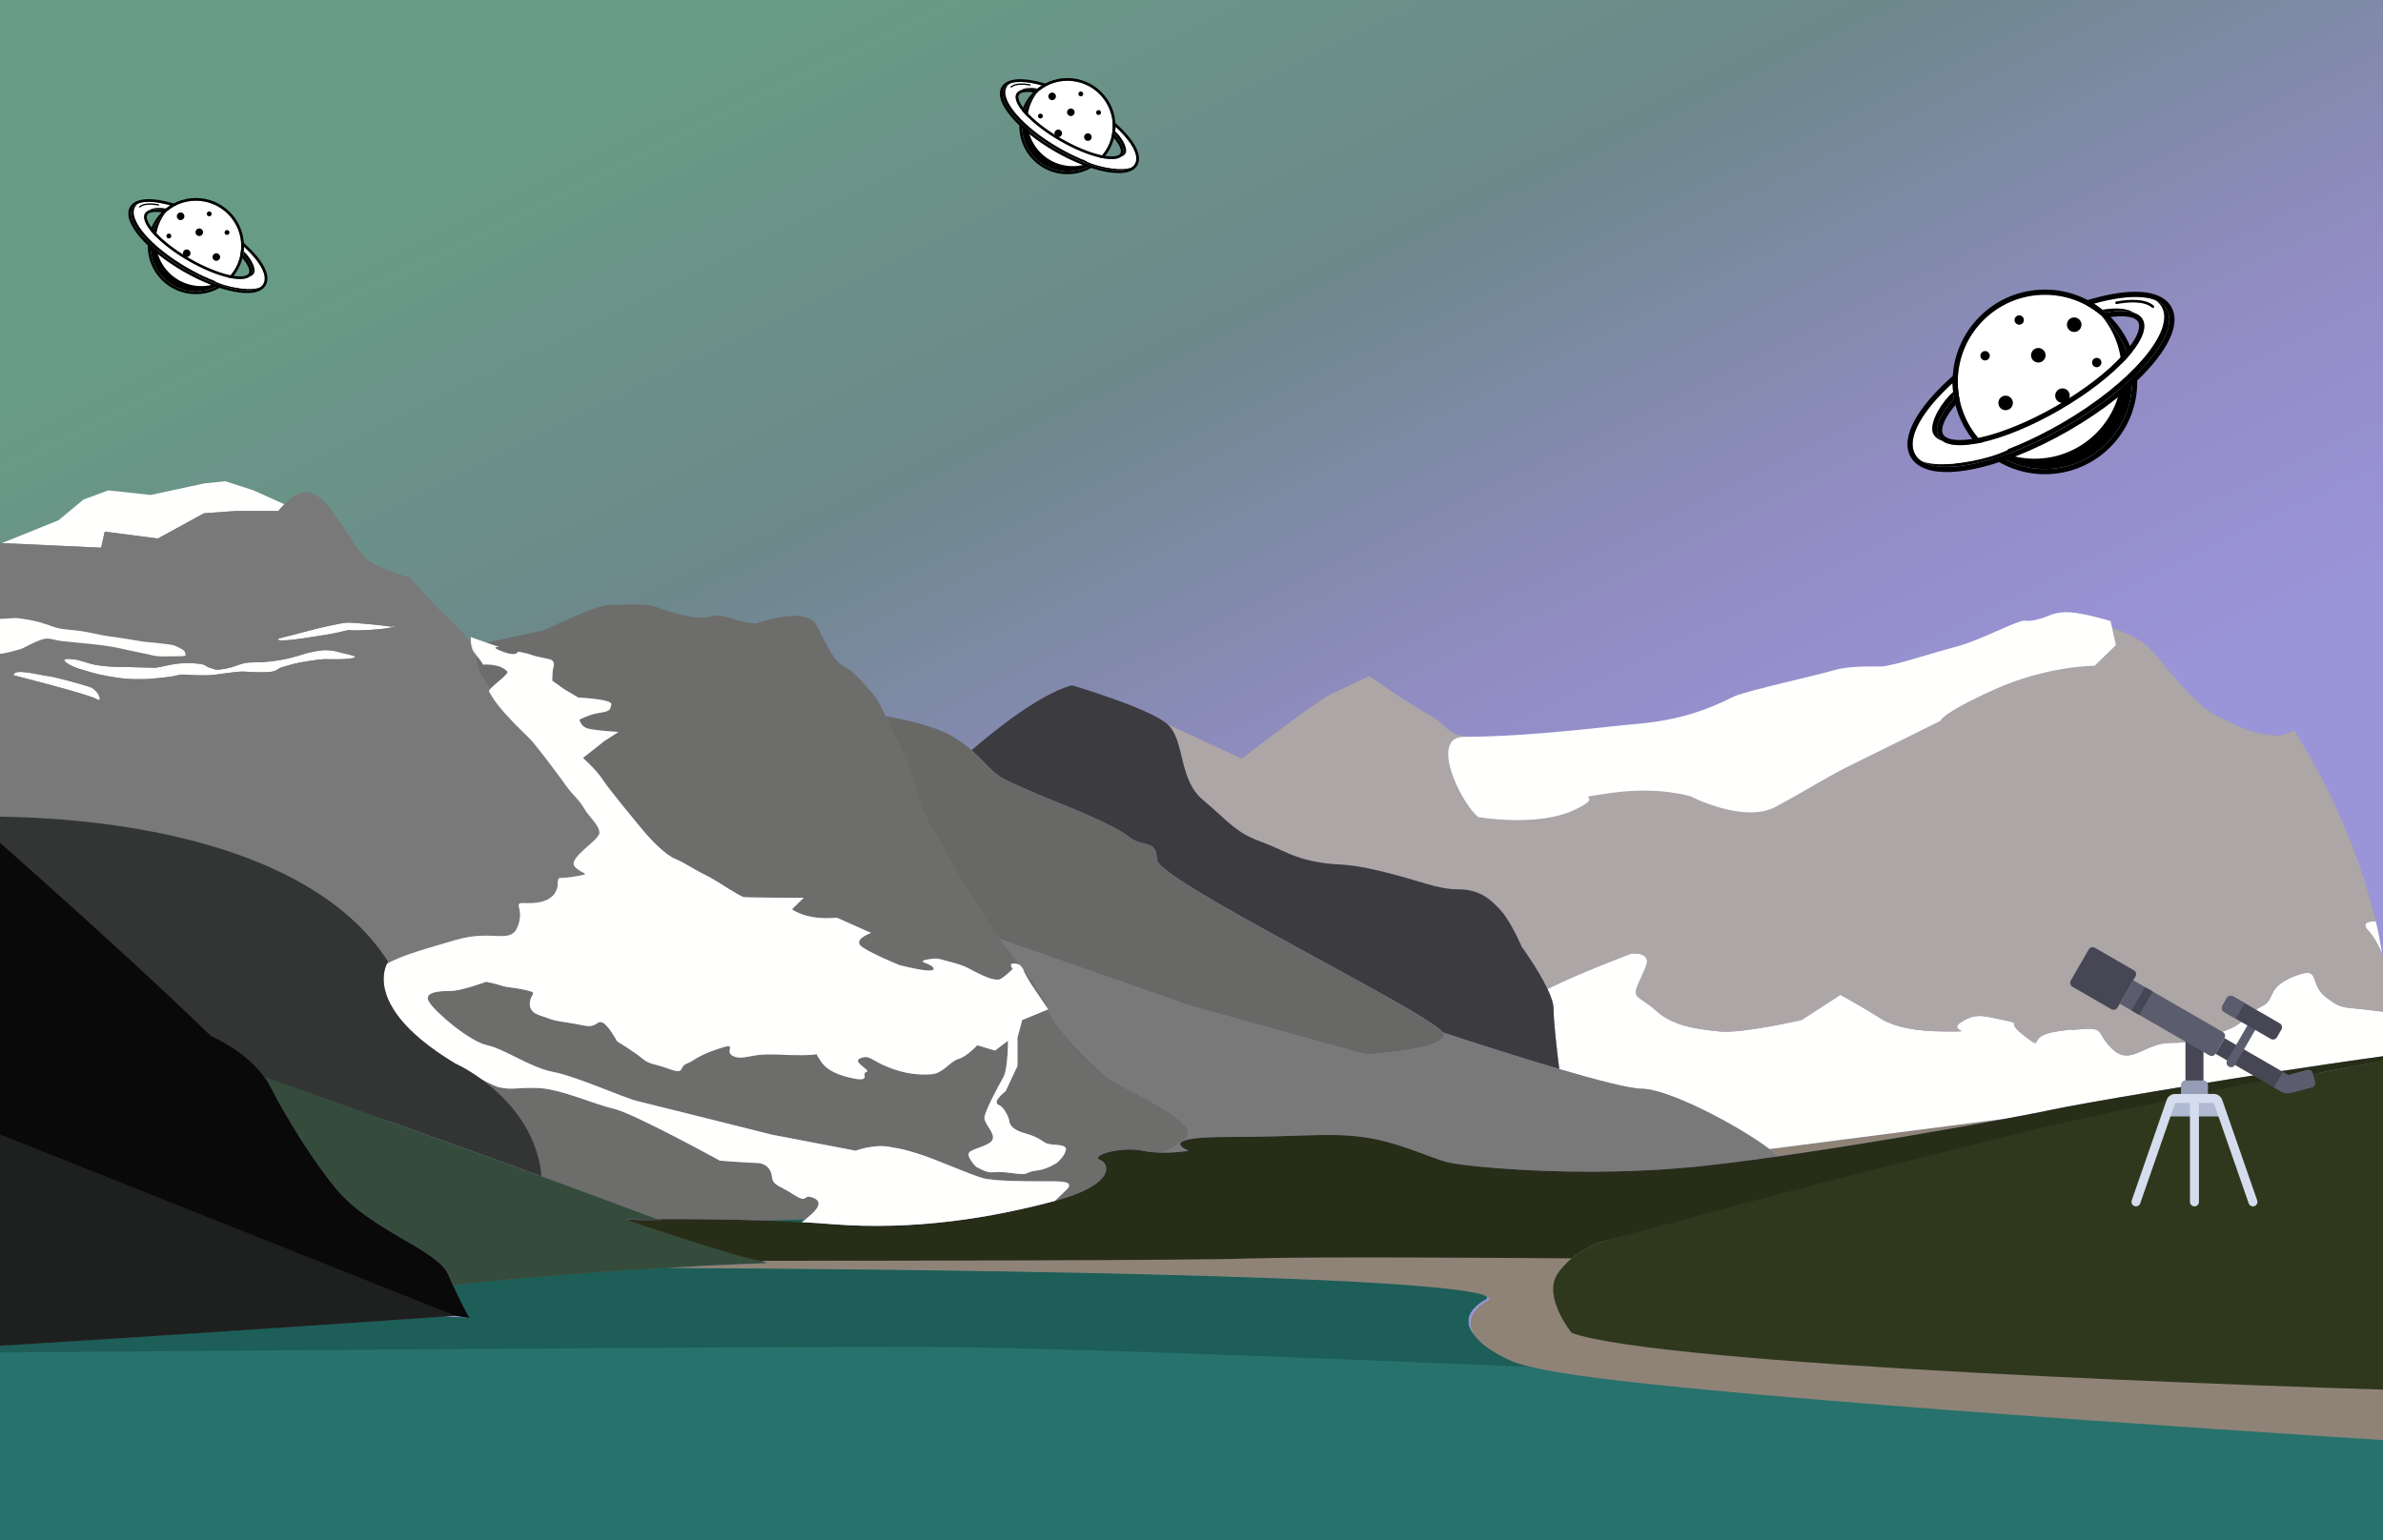 <svg width="1728" height="1117" viewBox="0 0 1728 1117" fill="none" xmlns="http://www.w3.org/2000/svg">
<rect x="0" y="0" width="1728" height="1117" fill="#808080" stroke="none"/>
<g clip-path="url(#clip0_1_2)">
<rect width="1728" height="1117" fill="url(#paint0_linear_1_2)"/>
<g clip-path="url(#clip1_1_2)">
<path d="M1125.9 992.133C921.08 983.425 740.268 976.828 661.915 976.828C533.583 976.828 172.961 979.551 -93.19 981.714C-104.728 982.374 -115.949 983.002 -126.971 983.601C-111.743 1009.67 -94.043 1034.94 -73.777 1059.2C15.082 1165.56 150.336 1253.29 314.479 1310.97C450.643 1358.82 606.666 1386 772.478 1386C938.305 1386 1094.33 1358.81 1230.49 1310.97C1394.64 1253.28 1529.89 1165.56 1618.75 1059.2C1625.25 1051.42 1631.46 1043.54 1637.44 1035.57C1459.1 1024.61 1217.08 1007.74 1125.9 992.133Z" fill="#27726C"/>
<path d="M1125.9 992.133C921.08 983.425 740.268 976.828 661.915 976.828C533.583 976.828 172.961 979.551 -93.19 981.714C-104.728 982.374 -115.949 983.002 -126.971 983.601C-111.743 1009.67 -94.043 1034.94 -73.777 1059.2C15.082 1165.56 150.336 1253.29 314.479 1310.97C450.643 1358.82 606.666 1386 772.478 1386C938.305 1386 1094.33 1358.81 1230.49 1310.97C1394.64 1253.28 1529.89 1165.56 1618.75 1059.2C1625.25 1051.42 1631.46 1043.54 1637.44 1035.57C1459.1 1024.61 1217.08 1007.74 1125.9 992.133Z" fill="#27726C"/>
<path d="M1125.9 992.133C921.08 983.425 740.268 976.828 661.915 976.828C533.583 976.828 172.961 979.551 -93.19 981.714C-104.728 982.374 -115.949 983.002 -126.971 983.601C-111.743 1009.67 -94.043 1034.94 -73.777 1059.2C15.082 1165.56 150.336 1253.29 314.479 1310.97C450.643 1358.82 606.666 1386 772.478 1386C938.305 1386 1094.33 1358.81 1230.49 1310.97C1394.64 1253.28 1529.89 1165.56 1618.75 1059.2C1625.25 1051.42 1631.46 1043.54 1637.44 1035.57C1459.1 1024.61 1217.08 1007.74 1125.9 992.133Z" fill="#27726C"/>
<path d="M1125.9 992.133C921.08 983.425 740.268 976.828 661.915 976.828C533.583 976.828 172.961 979.551 -93.19 981.714C-104.728 982.374 -115.949 983.002 -126.971 983.601C-111.743 1009.67 -94.043 1034.94 -73.777 1059.2C15.082 1165.56 150.336 1253.29 314.479 1310.97C450.643 1358.82 606.666 1386 772.478 1386C938.305 1386 1094.33 1358.81 1230.49 1310.97C1394.64 1253.28 1529.89 1165.56 1618.75 1059.2C1625.25 1051.42 1631.46 1043.54 1637.44 1035.57C1459.1 1024.61 1217.08 1007.74 1125.9 992.133Z" fill="#27726C"/>
<path d="M1125.9 992.133C921.08 983.425 740.268 976.828 661.915 976.828C533.583 976.828 172.961 979.551 -93.19 981.714C-104.728 982.374 -115.949 983.002 -126.971 983.601C-111.743 1009.67 -94.043 1034.94 -73.777 1059.2C15.082 1165.56 -192.465 1328.32 -28.322 1386C107.841 1433.86 606.666 1386 772.478 1386C938.305 1386 1658.93 1422.56 1795.09 1374.71C1959.23 1317.02 1706.23 1235.25 1795.09 1128.89C1801.59 1121.12 1763.44 1051.16 1769.42 1043.19C1591.09 1032.23 1217.08 1007.74 1125.9 992.133Z" fill="#27726C"/>
<path d="M1093.52 984.308C1039.18 960.13 1078.11 941.897 1078.11 941.897C1087.7 923.714 615.825 920.194 483.88 919.574C441.979 922.021 386.247 925.982 328.465 932.146C334.888 946.318 340.49 956.03 340.49 956.03L321.344 954.989C276.907 958.075 70.011 972.368 -93.174 981.714C172.973 979.551 533.599 976.828 661.931 976.828C740.284 976.828 921.096 983.412 1125.91 992.133C1110.4 989.478 1099.24 986.863 1093.52 984.308Z" fill="#27726C"/>
<path d="M1093.52 984.308C1039.18 960.13 1078.11 941.897 1078.11 941.897C1087.7 923.714 615.825 920.194 483.88 919.574C441.979 922.021 386.247 925.982 328.465 932.146C334.888 946.318 340.49 956.03 340.49 956.03L321.344 954.989C276.907 958.075 70.011 972.368 -93.174 981.714C172.973 979.551 533.599 976.828 661.931 976.828C740.284 976.828 921.096 983.412 1125.91 992.133C1110.4 989.478 1099.24 986.863 1093.52 984.308Z" fill="#27726C"/>
<path d="M1093.52 984.308C1039.18 960.13 1078.11 941.897 1078.11 941.897C1087.7 923.714 615.825 920.194 483.88 919.574C441.979 922.021 386.247 925.982 328.465 932.146C334.888 946.318 340.49 956.03 340.49 956.03L321.344 954.989C276.907 958.075 70.011 972.368 -93.174 981.714C172.973 979.551 533.599 976.828 661.931 976.828C740.284 976.828 921.096 983.412 1125.91 992.133C1110.4 989.478 1099.24 986.863 1093.52 984.308Z" fill="#27726C"/>
<path d="M1093.52 984.308C1039.18 960.13 1078.11 941.897 1078.11 941.897C1087.7 923.714 615.825 920.194 483.88 919.574C441.979 922.021 386.247 925.982 328.465 932.146C334.888 946.318 340.49 956.03 340.49 956.03L321.344 954.989C276.907 958.075 70.011 972.368 -93.174 981.714C172.973 979.551 533.599 976.828 661.931 976.828C740.284 976.828 921.096 983.412 1125.91 992.133C1110.4 989.478 1099.24 986.863 1093.52 984.308Z" fill="#27726C"/>
<path d="M1093.52 984.308C1039.18 960.13 1078.11 941.897 1078.11 941.897C1087.7 923.714 615.825 920.194 483.88 919.574C441.979 922.021 386.247 925.982 328.465 932.146C334.888 946.318 340.49 956.03 340.49 956.03L321.344 954.989C276.907 958.075 70.011 972.368 -93.174 981.714C172.973 979.551 533.599 976.828 661.931 976.828C740.284 976.828 921.096 983.412 1125.91 992.133C1110.4 989.478 1099.24 986.863 1093.52 984.308Z" fill="#1D5E58"/>
<path d="M553.305 885.221C562.732 885.526 572.191 885.939 581.407 886.449C582.137 885.928 583.047 885.229 584.11 884.404C573.831 884.74 563.54 885.006 553.305 885.221Z" fill="#27726C"/>
<path d="M553.305 885.221C562.732 885.526 572.191 885.939 581.407 886.449C582.137 885.928 583.047 885.229 584.11 884.404C573.831 884.74 563.54 885.006 553.305 885.221Z" fill="#27726C"/>
<path d="M553.305 885.221C562.732 885.526 572.191 885.939 581.407 886.449C582.137 885.928 583.047 885.229 584.11 884.404C573.831 884.74 563.54 885.006 553.305 885.221Z" fill="#27726C"/>
<path d="M553.305 885.221C562.732 885.526 572.191 885.939 581.407 886.449C582.137 885.928 583.047 885.229 584.11 884.404C573.831 884.74 563.54 885.006 553.305 885.221Z" fill="#27726C"/>
<path d="M553.305 885.221C562.732 885.526 572.191 885.939 581.407 886.449C582.137 885.928 583.047 885.229 584.11 884.404C573.831 884.74 563.54 885.006 553.305 885.221Z" fill="#1D5E58"/>
<path d="M1283.05 833.403C1285.52 835.232 1287.77 837.001 1289.74 838.681C1348.36 830.346 1415.17 818.737 1456.12 811.072L1283.05 833.403Z" fill="#8F8377"/>
<path d="M1141.33 966.131C1141.33 966.131 1120.7 941.941 1131.01 924.665C1133.94 919.764 1137.7 915.783 1141.59 912.473C1097.17 912.138 948.255 911.116 906.717 912.574C862.975 914.117 644.561 914.281 552.427 914.3C553.691 914.893 555.047 915.504 556.131 916.026C556.131 916.026 527.366 916.965 483.485 919.619C615.906 920.272 1089.48 923.928 1079.85 942.81C1079.85 942.81 1040.8 961.751 1095.32 986.87C1101.06 989.515 1112.26 992.23 1127.82 994.988C1219.31 1011.2 1584.25 1035.4 1763.26 1046.78C1768.08 1040.14 1762.36 1032.5 1766.85 1025.74C1769.93 1021.08 1767.52 1010.94 1770.45 1006.24C1582.75 1001.55 1205.49 990.392 1141.33 966.131Z" fill="#8F8377"/>
<path d="M1722.82 668.315C1716.62 667.902 1712.56 669.847 1717.31 674.97C1721.7 679.698 1724.46 685.517 1727.41 691.473C1726.03 683.728 1724.65 675.982 1722.82 668.315Z" fill="#FFFFFD"/>
<path d="M1733.26 744.028C1733.11 740.648 1733.11 737.247 1732.86 733.885C1729.84 733.903 1726.52 733.777 1722.46 733.186C1700.04 729.961 1699.26 732.881 1687.54 723.976C1687.18 723.7 1686.89 723.513 1686.5 723.208C1673.65 713.231 1683.93 699.934 1663.38 708.248C1642.82 716.564 1650.55 724.877 1640.27 729.871C1630.01 734.855 1627.42 743.171 1612.02 748.162C1596.59 753.146 1591.46 756.478 1573.49 756.478C1555.51 756.478 1545.23 773.108 1532.39 761.462C1519.54 749.815 1527.26 744.84 1509.27 746.493C1491.28 748.165 1514.4 744.843 1491.28 748.165C1468.17 751.487 1483.58 763.125 1468.17 751.487C1452.76 739.841 1468.17 743.163 1452.76 739.841C1437.35 736.518 1432.21 734.857 1421.93 741.512C1411.67 748.167 1434.79 748.167 1411.67 748.167C1388.56 748.167 1373.13 744.845 1362.86 738.182C1352.59 731.527 1334.6 721.552 1334.6 721.552L1306.35 739.843C1306.35 739.843 1262.69 749.821 1247.27 748.167C1231.84 746.496 1213.87 744.845 1201.04 733.199C1188.18 721.56 1183.05 724.893 1188.18 713.247C1193.31 701.6 1188.18 713.247 1193.31 701.6C1198.46 689.954 1183.05 691.623 1183.05 691.623C1183.05 691.623 1146.57 705.128 1122.17 717.326C1124.74 722.751 1126.54 727.853 1126.54 731.53C1126.54 741.113 1129.2 763.583 1130.69 775.426C1157.68 783.369 1182.05 789.727 1190.75 789.727C1207.95 789.727 1253.1 812.284 1279.32 830.685C1280.64 831.618 1281.84 832.515 1283.05 833.408L1456.12 811.085C1470.8 808.344 1482.33 806.084 1488.7 804.706C1506.66 800.824 1598.95 784.92 1687.54 771.867C1703.26 769.547 1718.89 767.318 1733.95 765.262C1733.95 764.674 1734.01 764.103 1734.01 763.512C1734.02 756.972 1733.56 750.507 1733.26 744.028Z" fill="#FFFFFD"/>
<path d="M1727.41 691.484C1724.47 685.528 1721.7 679.709 1717.31 674.98C1712.56 669.86 1716.63 667.905 1722.83 668.325C1720.92 660.227 1718.58 652.216 1716.18 644.226C1708.81 619.653 1699.22 595.611 1687.53 572.169C1680.41 557.878 1672.45 543.832 1663.82 530.002C1657.49 532.488 1652.81 533.834 1650.53 533.619C1632.54 531.957 1627.41 528.625 1609.44 520.311C1591.45 511.995 1568.34 480.397 1560.63 472.08C1554.73 465.72 1547.26 461.288 1531.48 455.096L1534.3 467.872L1518.88 482.841C1518.88 482.841 1484.2 482.841 1445.67 500.296C1407.13 517.762 1407.13 522.755 1407.13 522.755C1407.13 522.755 1357.04 547.701 1341.63 555.192C1326.21 562.673 1310.8 572.647 1287.68 585.132C1264.56 597.606 1226.01 577.641 1226.01 577.641C1226.01 577.641 1202.9 570.15 1168.21 575.144C1133.52 580.138 1168.21 575.144 1141.23 587.626C1114.26 600.101 1071.87 592.61 1071.87 592.61C1058.68 581.631 1036.36 534.423 1061.53 534.423C1062.4 534.423 1063.29 534.383 1064.16 534.373C1047.5 532.26 1050.74 526.48 1036.6 518.637C1018.63 508.659 992.941 490.369 992.941 490.369C992.941 490.369 974.965 498.685 964.702 503.676C954.423 508.659 900.485 550.235 900.485 550.235L846.543 525.289C859.388 536.928 854.257 565.204 872.229 580.164C890.206 595.133 895.337 603.46 913.326 610.104C931.302 616.759 936.434 621.75 954.422 625.073C972.399 628.395 972.399 625.073 1000.65 631.728C1028.92 638.383 1041.75 645.035 1057.16 645.035C1072.58 645.035 1080.28 651.69 1087.98 660.004C1089.42 661.557 1090.83 663.502 1092.21 665.558C1098.27 674.552 1103.38 686.611 1103.38 686.611C1103.38 686.611 1115.44 703.122 1122.13 717.308C1146.51 705.109 1183.01 691.605 1183.01 691.605C1183.01 691.605 1198.42 689.944 1193.27 701.582C1188.14 713.228 1193.27 701.582 1188.14 713.228C1183.01 724.875 1188.14 721.545 1201 733.18C1213.84 744.827 1231.82 746.488 1247.23 748.149C1262.64 749.8 1306.31 739.825 1306.31 739.825L1334.56 721.534C1334.56 721.534 1352.55 731.511 1362.81 738.164C1373.09 744.819 1388.5 748.149 1411.63 748.149C1434.75 748.149 1411.63 748.149 1421.89 741.494C1432.17 734.839 1437.31 736.5 1452.72 739.822C1468.13 743.145 1452.72 739.822 1468.13 751.469C1483.56 763.107 1468.13 751.469 1491.24 748.146C1514.36 744.824 1491.24 748.146 1509.23 746.475C1527.22 744.824 1519.51 749.797 1532.35 761.443C1545.19 773.09 1555.46 756.46 1573.45 756.46C1591.43 756.46 1596.55 753.138 1611.98 748.144C1627.39 743.15 1629.97 734.836 1640.23 729.853C1650.51 724.869 1642.79 716.545 1663.34 708.229C1683.89 699.913 1673.63 713.223 1686.46 723.19C1686.85 723.495 1687.13 723.681 1687.5 723.957C1699.22 732.862 1700.01 729.942 1722.42 733.167C1726.47 733.756 1729.8 733.885 1732.82 733.866C1731.83 719.605 1729.9 705.49 1727.41 691.484Z" fill="#ACA6A6"/>
<path d="M1126.52 731.527C1126.52 727.842 1124.72 722.751 1122.15 717.323C1115.46 703.141 1103.4 686.627 1103.4 686.627C1103.4 686.627 1098.29 674.557 1092.23 665.573C1090.85 663.518 1089.42 661.562 1088 660.02C1080.3 651.703 1072.58 645.051 1057.18 645.051C1041.77 645.051 1028.94 638.396 1000.67 631.744C972.419 625.089 972.419 628.421 954.443 625.089C936.454 621.766 931.323 616.772 913.346 610.12C895.358 603.475 890.226 595.159 872.249 580.18C854.261 565.219 859.392 536.943 846.564 525.305C833.719 513.659 777.215 497.037 777.215 497.037C753.442 503.455 719.023 531.576 704.51 544.127C714.013 552.522 719.344 560.53 728.405 565.23C741.25 571.885 774.633 585.182 774.633 585.182C774.633 585.182 808.033 598.489 818.296 606.795C828.575 615.111 838.838 608.456 838.838 623.435C838.838 635.397 970.207 701.585 1024.16 733.58C1036.25 740.745 1044.4 746.18 1046.36 748.914C1064.39 754.851 1099.29 766.193 1130.69 775.424C1129.18 763.57 1126.52 741.11 1126.52 731.527Z" fill="#3C3B40"/>
<path d="M1086.7 847.076H1083C1084.26 847.173 1085.56 847.283 1086.87 847.38L1086.7 847.076Z" fill="#797979"/>
<path d="M1283.05 833.403C1281.82 832.499 1280.63 831.605 1279.31 830.68C1253.09 812.279 1207.94 789.722 1190.74 789.722C1182.04 789.722 1157.67 783.361 1130.68 775.421C1099.29 766.193 1064.37 754.849 1046.35 748.911C1046.57 749.235 1046.85 749.571 1046.9 749.815C1047.72 753.55 1042.17 756.421 1034.29 758.613C1017.61 763.241 990.371 764.784 990.371 764.784L864.5 729.866L843.442 722.514L725.145 681.194C729.152 686.493 734.499 693.195 739.87 700.234C741.084 701.059 741.782 702.071 741.936 702.928C750.165 713.809 757.907 724.975 760.018 732.082C764.301 746.491 795.119 774.759 802.832 781.424C810.529 788.069 874.746 814.686 859.34 826.322C855.877 828.937 850.579 832.357 844.339 836.081C854.07 836.042 861.918 834.636 861.918 834.636C861.918 834.636 836.232 824.658 890.169 824.658C944.111 824.658 962.1 821.336 987.785 824.658C1013.47 827.981 1036.58 839.627 1049.44 842.949C1053.67 844.04 1065.82 845.672 1082.99 847.078H1086.69L1086.87 847.383C1094.72 847.983 1103.39 848.535 1112.91 848.955C1125.98 849.536 1140.43 849.88 1155.64 849.841C1176.2 849.791 1198.15 848.987 1220.16 847.078C1223.18 846.813 1226.22 846.576 1229.24 846.271C1246.99 844.474 1267.81 841.798 1289.72 838.683C1287.77 837.001 1285.52 835.232 1283.05 833.403Z" fill="#797979"/>
<path d="M1046.33 748.914C1044.37 746.18 1036.22 740.745 1024.14 733.58C970.194 701.587 838.814 635.397 838.814 623.435C838.814 608.467 828.551 615.111 818.271 606.795C807.992 598.479 774.609 585.182 774.609 585.182C774.609 585.182 741.226 571.874 728.381 565.23C719.315 560.53 714.005 552.522 704.485 544.127C700.507 540.628 695.891 537.059 689.834 533.629C677.492 526.64 656.889 522.062 642.347 519.504C650.134 534.964 653.519 561.789 655.253 573.034C657.819 589.663 666.608 617.167 669.174 623.819C670.964 628.469 688.681 649.619 698.278 664.777C702.423 671.324 704.806 675.185 707.128 678.705C708.236 680.384 723.387 678.833 725.178 681.202L843.474 722.522L864.532 729.874L990.404 764.797C990.404 764.797 1017.64 763.254 1034.33 758.626C1042.21 756.434 1047.75 753.563 1046.93 749.828C1046.83 749.571 1046.56 749.229 1046.33 748.914Z" fill="#686867"/>
<path d="M367.893 487.059C362.335 480.964 350.343 482.076 350.343 482.076C348.171 478.438 346.47 476.444 345.122 474.832C345.289 475.589 345.638 476.404 345.638 477.082C345.638 486.744 350.907 493.005 355.657 499.599C358.921 495.896 369.322 488.613 367.893 487.059Z" fill="#6D6D6C"/>
<path d="M741.952 702.923C741.969 703.02 742.058 703.149 742.058 703.246C742.058 704.907 748.054 714.332 748.054 714.332L760.047 732.074C757.94 724.969 750.182 713.804 741.952 702.923Z" fill="#6D6D6C"/>
<path d="M588.803 868.444C581.955 866.223 586.238 873.438 575.11 866.223C563.982 859.019 560.552 860.128 559.699 852.924C559.378 850.29 558.38 848.511 557.133 847.076C554.961 844.579 551.819 843.498 548.571 843.498C543.44 843.498 522.033 841.837 522.033 841.837C522.033 841.837 459.513 807.474 444.955 804.144C430.397 800.822 406.424 789.725 390.165 789.175C373.889 788.626 372.176 790.836 361.913 788.626C359.802 788.174 355.097 785.963 349.04 782.728C365.21 794.414 386.734 815.448 392.032 847.078C392.353 849.034 392.471 851.118 392.67 853.152C422.306 863.984 451.195 874.658 476.653 884.28C495.722 884.191 524.262 884.28 553.305 885.224C563.536 885.008 573.831 884.743 584.11 884.399C584.549 884.054 584.869 883.818 585.369 883.416C595.648 875.099 595.664 870.665 588.803 868.444Z" fill="#6D6D6C"/>
<path d="M802.865 781.419C795.151 774.764 764.334 746.488 760.051 732.076L741.226 739.833L737.795 752.591V773.095L729.233 791.386C729.233 791.386 718.954 799.15 724.102 801.363C729.233 803.584 731.799 812.45 731.799 812.45C731.799 812.45 730.951 818.553 742.927 821.875C754.919 825.197 755.772 828.53 760.051 829.631C764.334 830.743 773.761 829.631 772.896 834.073C772.047 838.507 766.9 842.939 766.9 842.939C766.9 842.939 763.94 845.238 759.158 847.068C756.941 847.914 754.465 848.679 751.493 849.034C742.078 850.146 748.062 852.916 732.668 850.695C717.972 848.582 720.233 852.898 709.365 847.068C708.833 846.784 708.423 846.597 707.818 846.253C707.818 846.253 699.256 837.937 703.535 835.167C707.818 832.394 718.077 830.732 719.811 826.301C721.512 821.867 713.815 815.215 713.815 810.77C713.815 806.336 724.094 787.485 727.508 781.39C730.922 775.295 730.939 754.783 730.939 754.783L721.512 761.987L708.667 758.105C708.667 758.105 700.953 766.411 694.957 768.083C688.961 769.744 683.829 778.609 675.267 779.169C666.705 779.718 657.279 779.169 644.45 774.175C631.593 769.181 630.74 764.75 623.896 767.52C617.047 770.293 632.458 776.386 628.179 777.497C623.896 778.609 633.31 785.814 615.334 781.38C597.357 776.945 595.644 769.733 593.062 766.411C590.48 763.089 596.492 765.299 581.082 765.299C565.671 765.299 570.803 764.75 557.093 764.75C543.399 764.75 538.252 769.184 531.407 765.862C524.558 762.529 536.538 755.324 520.279 760.868C504.004 766.411 504.004 769.184 498.024 771.405C492.028 773.615 497.159 779.721 485.179 775.287C473.186 770.845 471.469 772.514 465.489 767.523C459.509 762.529 447.513 755.324 447.513 755.324C447.513 755.324 440.664 742.577 436.385 741.465C432.102 740.353 432.954 745.907 422.691 743.686C412.412 741.465 403.002 740.913 397.854 738.692C392.722 736.471 384.161 735.919 384.161 728.165C384.161 720.409 391.022 720.401 381.595 718.188C372.168 715.975 368.75 716.527 363.606 714.866C358.475 713.205 352.478 712.085 352.478 712.085C352.478 712.085 334.502 718.74 326.793 718.74C319.083 718.74 306.238 719.3 311.37 727.056C316.501 734.821 340.49 755.324 353.331 758.105C366.16 760.868 384.148 774.175 401.276 777.497C418.4 780.83 452.652 796.351 462.079 798.572C471.493 800.782 559.683 822.958 559.683 822.958L620.469 834.596C620.469 834.596 633.314 829.613 645.29 831.834C657.283 834.055 654.717 833.495 665.845 836.817C671.902 838.625 682.713 843.028 692.732 847.049C701.156 850.43 709.024 853.547 712.938 854.559C721.5 856.78 744.62 856.78 756.6 856.78C768.592 856.78 780.573 856.23 772.859 863.435C769.883 866.226 767.423 868.741 764.963 871.002C794.871 862.912 802.706 853.281 802.114 847.057C801.854 844.345 800.019 842.271 797.697 841.267C793.552 839.477 798.423 836.765 806.108 835.124C812.726 833.708 821.397 833.08 828.53 834.615C833.784 835.755 839.309 836.079 844.351 836.06C850.591 832.336 855.905 828.914 859.352 826.301C874.779 814.678 810.562 788.063 802.865 781.419Z" fill="#6D6D6C"/>
<path d="M735.213 698.814C737.17 698.814 738.721 699.435 739.89 700.228C734.515 693.2 729.173 686.487 725.166 681.189C723.359 678.81 721.763 676.657 720.655 674.978C718.333 671.469 714.598 665.671 710.453 659.123C700.86 643.968 689.062 624.742 687.272 620.092C684.706 613.447 666.718 588.502 664.152 571.872C662.422 560.628 650.126 534.964 642.335 519.504C638.6 512.113 635.896 507.011 635.896 507.011C635.896 507.011 620.473 487.049 612.776 483.727C605.079 480.404 599.931 468.766 592.234 453.797C584.52 438.829 548.571 452.136 548.571 452.136C535.726 452.136 522.886 443.831 515.172 447.153C507.475 450.475 484.355 443.831 476.641 440.498C468.944 437.165 448.402 438.826 440.692 438.826C432.983 438.826 394.448 457.117 394.448 457.117L352.775 466.111L361.913 469.315C361.913 469.315 354.2 468.766 364.479 472.638C364.479 472.638 373.906 476.52 375.607 472.638C375.607 472.638 382.455 473.749 385.021 474.859C387.587 475.97 396.149 477.632 398.715 478.191C401.28 478.741 402.161 481.514 401.28 483.724C400.416 485.945 400.416 493.701 400.416 493.701L408.978 499.804L419.257 505.9C419.257 505.9 444.094 507.011 443.246 510.894C442.381 514.776 442.381 515.887 434.684 516.997C426.97 518.108 420.126 521.98 420.126 521.98C420.126 521.98 420.974 526.422 425.257 528.094C429.54 529.755 448.377 530.856 448.377 530.856L438.098 537.511L422.675 549.709C422.675 549.709 432.102 558.026 437.233 565.779C442.365 573.544 460.353 595.159 466.338 602.364C472.334 609.568 482.613 620.105 489.458 622.875C496.306 625.638 502.303 630.08 509.131 633.402C515.992 636.724 522.841 641.166 522.841 641.166C522.841 641.166 536.534 650.032 539.116 650.592C541.682 651.141 582.779 651.141 582.779 651.141L574.217 659.457C574.217 659.457 584.496 667.773 606.751 665.56L631.573 676.647C631.573 676.647 617.027 681.63 625.576 687.173C634.122 692.717 652.115 699.931 652.115 699.931C652.115 699.931 676.952 706.576 676.952 702.694C676.952 698.822 663.259 697.71 671.804 696.049C680.366 694.388 680.366 695.5 687.215 697.151C687.337 697.18 687.443 697.208 687.564 697.24C694.198 698.883 698.388 700.504 700.909 701.585C703.474 702.686 720.598 713.231 725.746 709.901C730.878 706.579 734.292 702.697 734.292 702.697C734.292 702.697 730.93 698.814 735.213 698.814Z" fill="#6D6D6C"/>
<path d="M183.817 355.675L163.263 349.02L147.84 350.681L109.309 358.997L78.491 355.675L60.515 362.33L42.526 377.299L1.43 393.928L73.344 397.251L75.926 385.612L114.457 390.606L147.84 372.315L170.96 370.654H201.794C201.794 370.654 203.539 368.404 206.227 365.739L183.817 355.675Z" fill="#FFFFFD"/>
<path d="M282.27 454.349C279.704 453.79 257.448 451.576 252.301 451.576C247.153 451.576 227.479 456.56 227.479 456.56L201.794 463.215C199.228 466.537 222.348 462.666 236.041 460.442C249.735 458.232 251.452 456.56 254.883 457.12C258.313 457.68 278.855 456.56 284.835 454.909C290.831 453.238 284.835 454.909 282.27 454.349Z" fill="#FFFFFD"/>
<path d="M1687.54 771.865C1598.96 784.917 1506.67 800.822 1488.71 804.704C1482.33 806.081 1470.81 808.341 1456.13 811.083C1415.17 818.739 1348.36 830.357 1289.76 838.691C1267.83 841.806 1247.02 844.481 1229.27 846.279C1226.25 846.584 1223.22 846.821 1220.2 847.086C1198.2 848.992 1176.23 849.788 1155.68 849.849C1140.45 849.888 1125.99 849.544 1112.94 848.963C1103.43 848.54 1094.75 847.99 1086.9 847.391C1085.6 847.294 1084.29 847.183 1083.03 847.086C1065.86 845.68 1053.72 844.048 1049.48 842.957C1036.64 839.635 1013.52 827.988 987.83 824.666C962.144 821.344 944.168 824.666 890.214 824.666C836.26 824.666 861.962 834.643 861.962 834.643C861.962 834.643 854.115 836.06 844.384 836.089C839.341 836.1 833.832 835.774 828.563 834.643C821.442 833.111 812.758 833.739 806.141 835.153C798.46 836.796 793.584 839.509 797.729 841.296C800.051 842.297 801.89 844.374 802.146 847.086C802.755 853.308 794.904 862.941 764.996 871.031C764.996 871.031 764.996 871.041 764.979 871.041C764.78 871.091 764.541 871.178 764.342 871.217C720.68 882.864 664.16 892.83 602.505 887.847C595.75 887.298 588.645 886.846 581.419 886.451C572.203 885.941 562.744 885.537 553.317 885.224C524.258 884.28 495.734 884.191 476.666 884.28C477.636 884.643 478.578 885.008 479.536 885.371C470.519 885.163 461.726 884.919 453.545 884.517L519.857 912.117L525.476 914.457H552.619C644.422 914.438 862.051 914.281 905.637 912.796C947.022 911.389 1095.41 912.372 1139.66 912.698C1149.43 904.658 1159.96 901.16 1159.96 901.16C1159.96 901.16 1277.87 871.152 1373.54 847.091C1430.6 832.74 1479.79 820.495 1491.3 818.016C1505.07 815.049 1562.02 802.349 1627.4 789.002C1647.02 785.001 1667.36 780.951 1687.57 777.079C1703.25 774.073 1718.83 771.173 1733.86 768.508C1733.87 767.428 1733.98 766.356 1733.98 765.265C1718.88 767.312 1703.27 769.544 1687.54 771.865Z" fill="#272D17"/>
<path d="M248.87 473.76C244.603 472.648 241.173 471.539 236.041 471.539C230.91 471.539 222.348 473.76 222.348 473.76C222.348 473.76 212.069 477.082 206.072 478.194C200.076 479.306 193.244 480.404 183.817 480.404C174.403 480.404 172.689 483.177 164.127 484.846C155.565 486.508 156.414 485.396 152.135 484.287C147.852 483.175 151.27 481.514 138.425 480.964C125.596 480.404 117.034 484.287 111.887 484.287C106.755 484.287 94.763 483.727 90.48 483.727C86.197 483.727 79.352 483.727 71.639 482.625C63.925 481.514 58.794 478.772 53.662 478.191C39.104 476.52 51.096 482.625 53.662 483.724C56.228 484.836 67.356 488.166 72.503 489.267C77.651 490.369 88.763 492.59 98.189 492.59C107.604 492.59 106.751 492.59 117.879 491.478C129.007 490.366 129.007 489.257 132.437 489.257C135.868 489.257 140.134 489.806 147.848 489.806C155.561 489.806 159.84 488.694 169.271 487.585C178.686 486.484 176.968 487.585 189.825 487.585C202.654 487.585 199.24 485.375 205.236 483.703C211.232 482.042 213.798 480.93 224.926 479.269C236.054 477.608 235.189 478.157 241.185 478.157C247.181 478.157 253.177 478.157 256.596 477.045C260.014 475.973 253.165 474.861 248.87 473.76Z" fill="#FFFFFD"/>
<path d="M64.79 498.146C57.941 495.925 39.969 490.942 34.821 490.382C29.689 489.822 9.135 484.279 9.984 489.822C9.984 489.822 64.774 503.692 69.921 507.014C75.069 510.344 71.639 500.367 64.79 498.146Z" fill="#FFFFFD"/>
<path d="M416.703 628.411C411.572 622.316 434.692 609.568 434.692 604.025C434.692 598.482 426.978 592.378 423.564 586.283C420.134 580.18 415.002 576.298 410.719 570.203C408.352 566.831 404.13 561.061 399.259 554.643C397.846 553.011 396.555 551.342 395.434 549.62C392.58 545.935 389.633 542.169 386.751 538.612C382.5 533.345 361.929 515.877 354.642 501.468C354.46 501.106 354.947 500.417 355.661 499.6C350.911 493.005 345.642 486.744 345.642 477.082C345.642 476.394 345.293 475.579 345.126 474.832C343.458 472.856 342.378 471.413 341.834 468.482C341.744 468.03 341.684 467.489 341.623 466.95C334.396 455.961 319.96 443.823 319.96 443.823L296.852 418.866C296.852 418.866 273.744 412.211 266.035 405.559C258.337 398.904 250.624 383.935 245.48 377.291C240.332 370.636 235.201 360.661 224.926 357.328C218.414 355.226 210.899 361.113 206.251 365.723C203.563 368.386 201.818 370.638 201.818 370.638H170.984L147.852 372.297L114.469 390.588L75.938 385.594L73.356 397.232L1.442 393.91L-1.579 394.323C-23.834 413.844 -44.238 434.287 -62.897 455.459C-59.405 455.763 -55.914 456 -52.496 456C-41.368 456 -39.651 451.017 -18.248 449.897C3.175 448.796 11.737 448.236 11.737 448.236C11.737 448.236 23.718 449.348 33.144 452.678C42.559 456 42.559 456 53.699 457.112C64.826 458.224 70.823 460.434 79.385 461.554C87.947 462.666 104.206 465.425 104.206 465.425C104.206 465.425 123.895 467.097 126.461 468.206C129.027 469.307 134.175 471.528 134.175 473.19C134.175 474.851 136.74 475.963 129.892 475.963C123.043 475.963 115.346 476.512 111.067 475.413C106.784 474.301 97.357 472.64 87.947 470.43C78.52 468.209 66.523 467.108 60.543 466.548C54.547 465.998 49.416 465.436 44.284 464.887C39.136 464.327 35.722 462.114 30.574 463.775C25.427 465.436 16.016 470.43 16.016 470.43C16.016 470.43 2.323 474.864 -2.825 474.301C-7.956 473.752 -37.061 469.867 -37.061 469.867C-37.061 469.867 -38.79 472.088 -63.615 472.088C-68.974 472.088 -73.225 471.912 -76.777 471.665C-88.526 485.956 -99.414 500.593 -109.45 515.522C-81.697 539.506 -51.59 565.729 -21.183 592.523C-0.491 591.845 132.624 589.79 222.072 642.512C245.939 656.576 266.737 674.486 281.417 697.427C281.417 697.427 281.007 698.065 280.475 699.196C290.693 693.064 309.701 687.883 331.076 681.622C357.614 673.858 370.471 685.504 375.603 671.645C380.734 657.786 370.471 654.463 381.599 655.015C392.727 655.565 400.424 652.242 403.006 646.699C405.588 641.166 403.854 641.166 404.723 638.383C405.588 635.62 404.723 637.834 417.568 635.62C430.397 633.402 421.835 634.514 416.703 628.411ZM69.921 507.012C64.79 503.689 9.983 489.819 9.983 489.819C9.119 484.276 29.673 489.819 34.821 490.379C39.952 490.928 57.929 495.922 64.79 498.143C71.655 500.367 75.069 510.344 69.921 507.012ZM256.579 477.082C253.149 478.194 247.153 478.194 241.169 478.194C235.173 478.194 236.037 477.634 224.91 479.306C213.782 480.967 211.2 482.079 205.22 483.74C199.224 485.401 202.654 487.622 189.809 487.622C176.952 487.622 178.665 486.521 169.255 487.622C159.828 488.734 155.545 489.843 147.832 489.843C140.134 489.843 135.851 489.294 132.421 489.294C128.99 489.294 128.99 490.405 117.863 491.515C106.735 492.624 107.583 492.626 98.173 492.626C88.746 492.626 77.618 490.405 72.487 489.304C67.356 488.203 56.212 484.87 53.646 483.761C51.08 482.66 39.088 476.557 53.646 478.228C58.777 478.817 63.909 481.55 71.622 482.662C79.336 483.764 86.18 483.764 90.463 483.764C94.746 483.764 106.723 484.323 111.87 484.323C117.018 484.323 125.58 480.441 138.409 481.001C151.254 481.561 147.836 483.212 152.119 484.323C156.402 485.435 155.549 486.544 164.111 484.883C172.673 483.212 174.39 480.441 183.801 480.441C193.227 480.441 200.076 479.34 206.056 478.231C212.052 477.119 222.332 473.797 222.332 473.797C222.332 473.797 230.894 471.576 236.025 471.576C241.157 471.576 244.587 472.677 248.854 473.797C253.165 474.861 260.014 475.973 256.579 477.082ZM284.835 454.909C278.839 456.56 258.297 457.682 254.883 457.12C251.452 456.56 249.735 458.232 236.041 460.442C222.348 462.663 199.228 466.545 201.793 463.215L227.479 456.56C227.479 456.56 247.153 451.576 252.301 451.576C257.432 451.576 279.704 453.797 282.269 454.349C284.835 454.899 290.831 453.238 284.835 454.909Z" fill="#797979"/>
<path d="M134.142 473.2C134.142 471.539 129.011 469.318 126.429 468.217C123.863 467.105 104.173 465.436 104.173 465.436C104.173 465.436 87.914 462.673 79.352 461.564C70.79 460.452 64.794 458.242 53.666 457.122C42.538 456.011 42.538 456.011 33.112 452.688C23.685 449.366 11.705 448.246 11.705 448.246C11.705 448.246 3.143 448.806 -18.28 449.907C-39.687 451.019 -41.401 456.011 -52.528 456.011C-55.943 456.011 -59.422 455.774 -62.929 455.469C-64.553 457.317 -66.238 459.146 -67.833 461.002H-31.974C-27.691 461.002 -37.97 464.324 -48.249 464.324C-55.975 464.324 -64.192 465.583 -72.876 466.674C-74.244 468.317 -75.47 470.014 -76.822 471.668C-73.269 471.912 -69.019 472.091 -63.66 472.091C-38.839 472.091 -37.105 469.87 -37.105 469.87C-37.105 469.87 -8.001 473.752 -2.87 474.304C2.262 474.864 15.972 470.432 15.972 470.432C15.972 470.432 25.398 465.438 30.53 463.777C35.661 462.116 39.092 464.327 44.239 464.889C49.371 465.438 54.502 466.001 60.499 466.55C66.479 467.11 78.475 468.211 87.902 470.432C97.316 472.643 106.743 474.304 111.022 475.416C115.305 476.517 123.014 475.965 129.847 475.965C136.724 475.973 134.142 474.861 134.142 473.2Z" fill="#FFFFFD"/>
<path d="M341.598 466.95C341.659 467.491 341.72 468.022 341.81 468.482L342.371 468.353C342.086 467.883 341.919 467.431 341.598 466.95Z" fill="#FFFFFD"/>
<path d="M342.39 468.356L341.83 468.485C342.378 471.413 343.454 472.848 345.122 474.835C344.667 472.816 343.77 470.656 342.39 468.356Z" fill="#FFFFFD"/>
<path d="M756.62 856.806C744.64 856.806 721.504 856.806 712.958 854.585C709.057 853.573 701.177 850.456 692.753 847.076C682.733 843.057 671.91 838.652 665.865 836.843C654.737 833.521 657.303 834.07 645.311 831.86C633.33 829.639 620.49 834.622 620.49 834.622L559.703 822.984C559.703 822.984 471.498 800.811 462.099 798.598C452.673 796.377 418.437 780.856 401.297 777.524C384.173 774.201 366.18 760.894 353.351 758.132C340.506 755.359 316.521 734.847 311.39 727.083C306.258 719.318 319.103 718.766 326.813 718.766C334.522 718.766 352.499 712.111 352.499 712.111C352.499 712.111 358.495 713.223 363.626 714.892C368.758 716.553 372.188 715.993 381.615 718.214C391.042 720.435 384.181 720.435 384.181 728.192C384.181 735.948 392.743 736.508 397.874 738.718C403.006 740.939 412.42 741.491 422.712 743.712C432.991 745.933 432.138 740.39 436.405 741.491C440.688 742.603 447.533 755.351 447.533 755.351C447.533 755.351 459.525 762.555 465.509 767.549C471.489 772.543 473.223 770.871 485.199 775.313C497.192 779.747 492.048 773.652 498.044 771.431C504.04 769.21 504.04 766.437 520.3 760.894C536.559 755.351 524.583 762.555 531.427 765.888C538.276 769.21 543.42 764.776 557.113 764.776C570.823 764.776 565.675 765.325 581.102 765.325C596.525 765.325 590.517 763.104 593.082 766.437C595.648 769.77 597.378 776.974 615.354 781.406C633.33 785.84 623.916 778.633 628.199 777.524C632.494 776.422 617.071 770.319 623.916 767.546C630.765 764.773 631.613 769.208 644.47 774.201C657.299 779.195 666.726 779.745 675.288 779.195C683.85 778.635 688.981 769.77 694.977 768.109C700.974 766.448 708.687 758.132 708.687 758.132L721.532 762.014L730.959 754.809C730.959 754.809 730.959 775.321 727.528 781.416C724.098 787.511 713.835 806.373 713.835 810.796C713.835 815.23 721.532 821.883 719.831 826.327C718.114 830.761 707.839 832.422 703.556 835.193C699.273 837.966 707.839 846.279 707.839 846.279C708.448 846.613 708.841 846.81 709.385 847.094C720.257 852.924 717.992 848.608 732.688 850.721C748.099 852.942 742.103 850.172 751.513 849.06C754.489 848.705 756.965 847.94 759.178 847.094C763.96 845.265 766.92 842.965 766.92 842.965C766.92 842.965 772.068 838.523 772.916 834.099C773.781 829.657 764.354 830.777 760.071 829.657C755.788 828.556 754.94 825.223 742.947 821.901C730.955 818.579 731.819 812.476 731.819 812.476C731.819 812.476 729.254 803.61 724.122 801.389C718.991 799.179 729.254 791.412 729.254 791.412L737.816 773.121V752.617L741.246 739.859L760.071 732.103L748.079 714.361C748.079 714.361 742.082 704.936 742.082 703.275C742.082 703.178 741.993 703.049 741.977 702.951C741.295 702.037 740.609 701.154 739.911 700.257C738.741 699.461 737.195 698.843 735.234 698.843C730.951 698.843 734.369 702.725 734.369 702.725C734.369 702.725 730.939 706.608 725.823 709.93C720.676 713.263 703.552 702.725 700.986 701.614C698.465 700.523 694.275 698.912 687.642 697.269C687.52 697.24 687.414 697.211 687.292 697.18C680.444 695.529 680.444 694.417 671.882 696.078C663.336 697.739 677.029 698.851 677.029 702.723C677.029 706.605 652.192 699.96 652.192 699.96C652.192 699.96 634.216 692.745 625.654 687.202C617.092 681.659 631.65 676.676 631.65 676.676L606.829 665.589C584.573 667.81 574.294 659.486 574.294 659.486L582.856 651.17C582.856 651.17 541.743 651.17 539.193 650.621C536.628 650.061 522.918 641.195 522.918 641.195C522.918 641.195 516.069 636.761 509.208 633.431C502.36 630.109 496.38 625.667 489.535 622.904C482.686 620.124 472.411 609.597 466.415 602.393C460.418 595.188 442.442 573.575 437.311 565.808C432.179 558.041 422.752 549.738 422.752 549.738L438.175 537.54L448.454 530.885C448.454 530.885 429.613 529.784 425.334 528.123C421.051 526.461 420.203 522.009 420.203 522.009C420.203 522.009 427.052 518.137 434.761 517.026C442.458 515.914 442.458 514.805 443.323 510.923C444.171 507.04 419.334 505.929 419.334 505.929L409.055 499.833L400.493 493.73C400.493 493.73 400.493 485.974 401.358 483.753C402.222 481.543 401.358 478.77 398.792 478.22C396.242 477.66 387.68 475.999 385.098 474.888C382.533 473.786 375.684 472.667 375.684 472.667C373.967 476.549 364.556 472.667 364.556 472.667C354.277 468.784 361.99 469.344 361.99 469.344L352.759 466.109L341.343 462.108C341.343 464.114 341.432 465.617 341.586 466.945C341.907 467.426 342.073 467.878 342.362 468.351C343.742 470.651 344.639 472.814 345.094 474.819C346.446 476.43 348.159 478.425 350.315 482.063C350.315 482.063 362.307 480.951 367.865 487.046C369.294 488.6 358.893 495.893 355.629 499.589C354.914 500.404 354.415 501.103 354.61 501.458C361.881 515.866 382.451 533.332 386.718 538.602C389.605 542.161 392.548 545.925 395.402 549.61C396.709 551.31 397.984 552.99 399.226 554.632C404.098 561.061 408.32 566.82 410.687 570.192C414.97 576.288 420.101 580.17 423.532 586.273C426.962 592.368 434.66 598.471 434.66 604.014C434.66 609.547 411.539 622.305 416.671 628.4C421.802 634.503 430.364 633.384 417.519 635.615C404.674 637.826 405.539 635.615 404.674 638.378C403.81 641.151 405.539 641.151 402.957 646.694C400.391 652.237 392.678 655.559 381.55 655.01C370.422 654.461 380.702 657.783 375.554 671.64C370.422 685.499 357.565 673.861 331.027 681.617C309.636 687.867 290.645 693.058 280.426 699.19C279.273 701.666 277.572 706.71 278.409 713.836C279.972 727.143 290.446 747.579 330.178 771.434C330.178 771.434 338.452 775.1 349.003 782.717C355.06 785.95 359.753 788.163 361.877 788.615C372.14 790.826 373.857 788.615 390.128 789.165C406.388 789.714 430.36 800.811 444.918 804.133C459.477 807.466 521.996 841.827 521.996 841.827C521.996 841.827 543.387 843.488 548.535 843.488C551.799 843.488 554.941 844.568 557.097 847.065C558.343 848.5 559.342 850.28 559.663 852.913C560.511 860.118 563.946 859.008 575.073 866.213C586.201 873.428 581.922 866.213 588.767 868.434C595.628 870.655 595.616 875.089 585.336 883.402C584.837 883.815 584.5 884.041 584.078 884.385C583.014 885.211 582.105 885.91 581.374 886.43C588.6 886.825 595.705 887.277 602.46 887.826C664.111 892.809 720.619 882.843 764.297 871.196C764.541 871.138 764.724 871.068 764.951 870.999C767.411 868.739 769.871 866.223 772.847 863.432C780.593 856.257 768.613 856.806 756.62 856.806Z" fill="#FFFFFD"/>
<path d="M392.032 847.076C386.734 815.446 365.206 794.411 349.04 782.725C338.505 775.108 330.215 771.442 330.215 771.442C290.499 747.586 280.008 727.161 278.445 713.843C277.609 706.718 279.31 701.685 280.463 699.198C280.995 698.068 281.405 697.429 281.405 697.429C266.725 674.489 245.927 656.579 222.06 642.515C132.595 589.792 -0.503 591.845 -21.195 592.526C-6.56 605.42 -3.235 621.511 11.295 634.467C59.529 677.488 103.313 729.966 139.079 764.7C139.079 764.7 165.873 772.651 179.567 791.73C197.328 798.012 244.027 799.555 285.777 814.513C313.895 824.577 345.017 835.803 376.033 847.086C381.603 849.11 387.144 851.136 392.686 853.16C392.471 851.126 392.365 849.031 392.032 847.076Z" fill="#333534"/>
<path d="M552.578 914.454C541.601 914.454 453.517 884.525 453.517 884.525C453.517 884.525 462.489 884.357 476.637 884.288C451.179 874.666 422.273 863.992 392.653 853.16C387.112 851.137 381.57 849.11 376 847.086C344.984 835.803 313.862 824.577 285.745 814.513C243.994 799.552 209.077 787.178 191.315 780.898C192.241 782.176 193.26 783.385 194.064 784.752C194.064 784.752 196.524 789.509 200.669 796.95C207.518 809.217 219.023 828.835 232.124 847.089C235.615 851.964 239.212 856.74 242.874 861.243C268.56 892.844 317.37 906.151 325.067 924.442C326.204 927.144 327.328 929.701 328.453 932.159C386.235 926.006 441.967 922.034 483.867 919.587C527.591 917.032 556.252 916.128 556.252 916.128C555.189 915.613 553.853 915.024 552.578 914.454Z" fill="#354C3C"/>
<path d="M328.465 932.146C327.341 929.688 326.22 927.133 325.079 924.429C317.382 906.146 268.572 892.828 242.886 861.229C239.228 856.727 235.627 851.951 232.136 847.076C219.047 828.824 207.526 809.196 200.681 796.937C196.536 789.496 194.076 784.739 194.076 784.739C193.272 783.372 192.253 782.173 191.328 780.885C177.65 761.806 152.996 751.477 152.996 751.477C117.229 716.74 70.892 674.389 22.662 631.365C8.132 618.41 -6.548 605.397 -21.199 592.51C-51.607 565.716 -81.73 539.493 -109.466 515.509C-111.061 517.888 -112.746 520.216 -114.293 522.616C-159.396 592.126 -185.314 668.094 -188.379 747.749L56.837 860.528L279.505 942.433L330.227 954.366L340.49 956.027C340.49 956.027 334.888 946.32 328.465 932.146Z" fill="#090909"/>
<path d="M286.565 936.971L246.304 920.93L60.937 847.076L-188.379 747.755C-188.574 753.011 -189 758.221 -189 763.509C-189 791.867 -185.797 819.73 -180.134 847.076C-174.332 875.06 -165.681 902.432 -154.338 929.11C-146.702 947.067 -137.957 964.73 -127.954 981.99C-116.566 981.901 -104.968 981.803 -93.186 981.706C70.003 972.36 276.899 958.077 321.332 954.981C326.951 954.587 330.199 954.361 330.199 954.361L286.565 936.971Z" fill="#1E201F"/>
<path d="M764.334 871.214C764.533 871.175 764.773 871.086 764.972 871.039L764.988 871.028C764.757 871.088 764.574 871.156 764.334 871.214Z" fill="#272D17"/>
<path d="M476.653 884.288C462.505 884.357 453.533 884.525 453.533 884.525C461.718 884.927 470.507 885.174 479.524 885.379C478.57 885.006 477.628 884.651 476.653 884.288Z" fill="#272D17"/>
<path d="M1143.34 912.725C1149.01 912.764 1152.21 912.793 1152.21 912.793C1152.21 912.793 1148.41 911.437 1143.34 912.725Z" fill="#2F381C"/>
<path d="M1687.54 777.064C1667.34 780.935 1647 782.46 1627.38 786.471C1561.99 799.81 1505.05 812.507 1491.28 815.485C1479.76 817.972 1430.58 830.209 1373.51 844.56C1277.82 868.62 1159.94 901.155 1159.94 901.155C1159.94 901.155 1149.4 904.645 1139.64 912.693C1137.36 914.57 1135.19 916.772 1133.13 919.151C1131.76 920.615 1130.41 922.305 1129.1 924.439C1118.83 941.069 1139.64 966.723 1139.64 966.723C1203.57 990.066 1628.07 1005.81 1815.11 1010.34C1825.17 994.706 1776.2 968.603 1784.31 952.354C1801.6 917.667 1794.59 881.607 1802.28 844.56C1807.15 821.021 1801.58 810.767 1802.28 786.471C1866.86 786.471 1815.08 754.994 1815.11 752.723C1800.04 755.37 1703.21 774.057 1687.54 777.064Z" fill="#2F381C"/>
<path d="M1531.48 455.114L1530.45 450.425C1530.45 450.425 1511.07 444.645 1500.8 444.086C1490.52 443.536 1485.39 446.859 1481.96 447.968C1478.53 449.069 1473.41 450.741 1468.26 450.189C1463.13 449.629 1435.73 464.597 1418.6 469.031C1401.48 473.466 1371.51 483.44 1363.81 483.44C1356.1 483.44 1340.69 482.891 1329.57 486.213C1318.42 489.546 1266.2 501.182 1257.64 505.064C1249.07 508.946 1226.82 521.694 1187.42 525.016C1164.05 526.992 1110.69 534.136 1064.19 534.394C1063.32 534.394 1062.41 534.444 1061.56 534.444C1036.39 534.444 1058.71 581.652 1071.9 592.631C1071.9 592.631 1114.29 600.111 1141.27 587.647C1168.24 575.165 1133.55 580.156 1168.24 575.165C1202.92 570.171 1226.04 577.662 1226.04 577.662C1226.04 577.662 1264.59 597.625 1287.71 585.153C1310.82 572.671 1326.24 562.694 1341.66 555.213C1357.07 547.722 1407.16 522.776 1407.16 522.776C1407.16 522.776 1407.16 517.793 1445.71 500.317C1484.25 482.862 1518.91 482.862 1518.91 482.862L1534.33 467.893L1531.48 455.114Z" fill="#FFFFFD"/>
</g>
<path d="M109.099 178.5C109.099 196.683 123.839 211.422 142.021 211.422C160.204 211.422 174.944 196.683 174.944 178.5C174.944 160.317 160.204 145.577 142.021 145.577C123.839 145.577 109.099 160.317 109.099 178.5Z" fill="white"/>
<path fill-rule="evenodd" clip-rule="evenodd" d="M107.145 178.5C107.145 197.761 122.76 213.376 142.021 213.376C161.283 213.376 176.897 197.761 176.897 178.5C176.897 159.239 161.283 143.624 142.021 143.624C122.76 143.624 107.145 159.239 107.145 178.5ZM142.021 211.422C123.839 211.422 109.099 196.683 109.099 178.5C109.099 160.317 123.839 145.577 142.021 145.577C160.204 145.577 174.944 160.317 174.944 178.5C174.944 196.683 160.204 211.422 142.021 211.422Z" fill="black"/>
<path fill-rule="evenodd" clip-rule="evenodd" d="M145.928 207.516C127.745 207.516 113.005 192.776 113.005 174.594C113.005 166.497 115.928 159.083 120.776 153.349C113.634 159.388 109.099 168.414 109.099 178.5C109.099 196.683 123.839 211.422 142.021 211.422C152.107 211.422 161.134 206.887 167.173 199.745C161.439 204.593 154.025 207.516 145.928 207.516Z" fill="black"/>
<path d="M133.871 195.17C107.636 180.022 90.676 160.28 95.991 151.073C99.204 145.509 109.816 145.067 123.503 148.931C121.668 150.118 119.72 151.676 118.975 152.306C111.957 151.086 106.861 151.827 105.118 154.847C101.249 161.55 115.351 176.936 136.617 189.213C157.882 201.491 178.258 206.011 182.128 199.309C184.001 196.064 181.661 190.782 176.334 184.804C176.702 182.901 176.902 180.121 176.913 178.942C188.628 189.634 194.443 199.964 191 205.927C185.685 215.133 160.108 210.317 133.871 195.17Z" fill="white"/>
<path fill-rule="evenodd" clip-rule="evenodd" d="M174.999 174.552L174.96 178.925C174.95 180.013 174.757 182.671 174.417 184.433L174.234 185.382L174.876 186.103C177.464 189.007 179.225 191.634 180.125 193.824C181.038 196.046 180.936 197.468 180.436 198.332C179.921 199.226 178.676 200.049 176.147 200.346C173.663 200.637 170.327 200.361 166.319 199.472C158.326 197.699 148.103 193.589 137.593 187.522C127.084 181.454 118.414 174.655 112.881 168.62C110.107 165.593 108.2 162.842 107.211 160.545C106.203 158.207 106.294 156.717 106.81 155.824C107.273 155.019 108.322 154.271 110.402 153.911C112.465 153.554 115.248 153.641 118.641 154.231L119.541 154.387L120.237 153.797C120.946 153.197 122.824 151.696 124.563 150.571L128.191 148.225L124.033 147.052C117.073 145.086 110.759 144.174 105.687 144.518C100.687 144.857 96.395 146.467 94.3 150.097C92.564 153.102 92.789 156.73 94.147 160.395C95.509 164.075 98.107 168.08 101.618 172.166C108.651 180.353 119.638 189.207 132.895 196.861C146.152 204.515 159.313 209.603 169.92 211.6C175.214 212.597 179.981 212.845 183.85 212.185C187.702 211.528 190.957 209.908 192.692 206.903C194.932 203.023 193.949 198.135 191.364 193.289C188.733 188.356 184.177 182.928 178.229 177.5L174.999 174.552ZM121.011 148.267C108.538 145.141 99.006 145.852 95.991 151.073C90.676 160.28 107.636 180.022 133.871 195.17C160.108 210.317 185.685 215.133 191 205.927C194.254 200.291 189.238 190.755 178.788 180.699C178.181 180.115 177.556 179.529 176.913 178.942C176.907 179.508 176.859 180.443 176.769 181.473C176.671 182.588 176.526 183.814 176.334 184.804C181.661 190.782 184.001 196.064 182.128 199.309C178.258 206.011 157.882 201.491 136.617 189.213C115.351 176.936 101.249 161.549 105.118 154.847C106.861 151.827 111.957 151.086 118.975 152.306C119.434 151.917 120.351 151.176 121.416 150.387C122.079 149.896 122.799 149.386 123.503 148.931C122.66 148.693 121.829 148.472 121.011 148.267Z" fill="black"/>
<path fill-rule="evenodd" clip-rule="evenodd" d="M97.944 150.097C92.629 159.303 109.589 179.046 135.825 194.193C157.553 206.738 178.83 212.197 188.519 208.472C180.018 213.941 157.205 208.641 133.872 195.17C107.636 180.022 90.676 160.28 95.991 151.073C96.904 149.491 98.416 148.324 100.426 147.551C99.368 148.231 98.532 149.078 97.944 150.097ZM120.312 151.227C119.736 151.676 119.265 152.061 118.975 152.306C114.588 151.543 110.952 151.547 108.417 152.395C110.732 150.704 114.923 150.365 120.312 151.227ZM176.689 182.303C177.241 182.787 177.838 183.339 178.288 183.827C182.419 188.315 185.955 195.087 184.081 198.333C183.427 199.465 182.302 200.277 180.782 200.785C181.345 200.374 181.797 199.883 182.128 199.309C184.001 196.064 181.661 190.782 176.334 184.804C176.479 184.055 176.598 183.172 176.689 182.303Z" fill="black"/>
<path fill-rule="evenodd" clip-rule="evenodd" d="M107.413 148.513C109.806 148.362 112.449 148.638 114.879 149.082C115.144 149.13 115.398 148.954 115.447 148.689C115.495 148.424 115.32 148.169 115.054 148.121C112.581 147.669 109.853 147.381 107.353 147.538C104.863 147.695 102.528 148.297 100.914 149.697C100.71 149.874 100.688 150.183 100.864 150.386C101.041 150.59 101.35 150.612 101.554 150.435C102.93 149.241 105.01 148.664 107.413 148.513Z" fill="black"/>
<path fill-rule="evenodd" clip-rule="evenodd" d="M155.975 203.117C155.75 203.608 155.965 204.188 156.456 204.412C164.823 208.247 175.075 209.402 179.177 209.506C179.716 209.519 180.164 209.093 180.178 208.554C180.191 208.015 179.765 207.567 179.226 207.553C175.271 207.453 165.309 206.321 157.269 202.637C156.779 202.412 156.2 202.627 155.975 203.117Z" fill="white"/>
<path d="M120.673 171.184C120.673 172.162 121.466 172.954 122.443 172.954C123.421 172.954 124.213 172.162 124.213 171.184C124.213 170.207 123.421 169.414 122.443 169.414C121.466 169.414 120.673 170.207 120.673 171.184Z" fill="black"/>
<path d="M149.956 155.118C149.956 156.096 150.748 156.888 151.726 156.888C152.704 156.888 153.496 156.096 153.496 155.118C153.496 154.141 152.704 153.348 151.726 153.348C150.748 153.348 149.956 154.141 149.956 155.118Z" fill="black"/>
<path d="M162.844 168.621C162.844 169.599 163.636 170.391 164.614 170.391C165.591 170.391 166.384 169.599 166.384 168.621C166.384 167.643 165.591 166.851 164.614 166.851C163.636 166.851 162.844 167.643 162.844 168.621Z" fill="black"/>
<path d="M154.116 186.443C154.116 187.96 155.346 189.19 156.862 189.19C158.379 189.19 159.609 187.96 159.609 186.443C159.609 184.926 158.379 183.697 156.862 183.697C155.346 183.697 154.116 184.926 154.116 186.443Z" fill="black"/>
<path d="M141.768 168.438C141.768 169.955 142.997 171.184 144.514 171.184C146.031 171.184 147.261 169.955 147.261 168.438C147.261 166.921 146.031 165.691 144.514 165.691C142.997 165.691 141.768 166.921 141.768 168.438Z" fill="black"/>
<path d="M128.213 156.888C128.213 158.405 129.443 159.635 130.96 159.635C132.477 159.635 133.706 158.405 133.706 156.888C133.706 155.372 132.477 154.142 130.96 154.142C129.443 154.142 128.213 155.372 128.213 156.888Z" fill="black"/>
<path d="M132.642 183.697C132.642 185.214 133.872 186.443 135.389 186.443C136.906 186.443 138.136 185.214 138.136 183.697C138.136 182.18 136.906 180.95 135.389 180.95C133.872 180.95 132.642 182.18 132.642 183.697Z" fill="black"/>
<path d="M741.099 91.5C741.099 109.683 755.839 124.422 774.021 124.422C792.204 124.422 806.944 109.683 806.944 91.5C806.944 73.317 792.204 58.577 774.021 58.577C755.839 58.577 741.099 73.317 741.099 91.5Z" fill="white"/>
<path fill-rule="evenodd" clip-rule="evenodd" d="M739.146 91.5C739.146 110.761 754.76 126.376 774.021 126.376C793.283 126.376 808.897 110.761 808.897 91.5C808.897 72.239 793.283 56.624 774.021 56.624C754.76 56.624 739.146 72.239 739.146 91.5ZM774.021 124.422C755.839 124.422 741.099 109.683 741.099 91.5C741.099 73.317 755.839 58.577 774.021 58.577C792.204 58.577 806.944 73.317 806.944 91.5C806.944 109.683 792.204 124.422 774.021 124.422Z" fill="black"/>
<path fill-rule="evenodd" clip-rule="evenodd" d="M777.928 120.516C759.745 120.516 745.005 105.776 745.005 87.594C745.005 79.497 747.928 72.082 752.776 66.349C745.634 72.388 741.099 81.414 741.099 91.5C741.099 109.683 755.839 124.422 774.021 124.422C784.107 124.422 793.134 119.887 799.173 112.745C793.439 117.593 786.025 120.516 777.928 120.516Z" fill="black"/>
<path d="M765.871 108.17C739.636 93.022 722.676 73.28 727.991 64.073C731.204 58.509 741.816 58.067 755.503 61.931C753.668 63.118 751.72 64.676 750.975 65.306C743.957 64.086 738.861 64.827 737.118 67.847C733.249 74.549 747.351 89.936 768.617 102.213C789.882 114.491 810.258 119.011 814.128 112.309C816.001 109.064 813.661 103.782 808.334 97.804C808.702 95.901 808.902 93.121 808.913 91.942C820.628 102.634 826.443 112.964 823 118.927C817.685 128.133 792.108 123.317 765.871 108.17Z" fill="white"/>
<path fill-rule="evenodd" clip-rule="evenodd" d="M806.999 87.552L806.96 91.925C806.95 93.013 806.757 95.671 806.417 97.433L806.234 98.382L806.876 99.103C809.464 102.007 811.225 104.634 812.125 106.824C813.038 109.046 812.936 110.468 812.436 111.332C811.921 112.226 810.676 113.049 808.147 113.346C805.663 113.637 802.327 113.361 798.319 112.472C790.326 110.699 780.103 106.589 769.593 100.522C759.084 94.454 750.414 87.656 744.881 81.62C742.107 78.593 740.2 75.842 739.211 73.545C738.203 71.207 738.294 69.717 738.81 68.824C739.273 68.019 740.322 67.271 742.402 66.911C744.465 66.554 747.248 66.641 750.641 67.231L751.541 67.387L752.238 66.797C752.946 66.197 754.824 64.696 756.563 63.571L760.191 61.225L756.034 60.052C749.073 58.086 742.759 57.174 737.688 57.518C732.688 57.857 728.396 59.467 726.3 63.097C724.564 66.102 724.789 69.73 726.146 73.395C727.509 77.075 730.107 81.08 733.618 85.166C740.651 93.353 751.638 102.207 764.895 109.861C778.152 117.515 791.313 122.603 801.92 124.6C807.214 125.597 811.981 125.845 815.85 125.185C819.702 124.528 822.957 122.908 824.692 119.903C826.932 116.023 825.949 111.135 823.364 106.289C820.733 101.356 816.177 95.928 810.229 90.5L806.999 87.552ZM753.011 61.267C740.538 58.141 731.006 58.852 727.991 64.073C722.676 73.28 739.636 93.022 765.871 108.17C792.108 123.317 817.685 128.133 823 118.927C826.254 113.291 821.238 103.755 810.788 93.699C810.181 93.115 809.556 92.529 808.913 91.942C808.907 92.508 808.859 93.444 808.769 94.473C808.671 95.588 808.526 96.814 808.334 97.804C813.661 103.782 816.001 109.064 814.128 112.309C810.258 119.011 789.882 114.491 768.617 102.213C747.351 89.936 733.249 74.549 737.118 67.847C738.861 64.827 743.957 64.086 750.975 65.306C751.434 64.918 752.351 64.176 753.416 63.387C754.079 62.896 754.799 62.386 755.503 61.931C754.66 61.693 753.829 61.472 753.011 61.267Z" fill="black"/>
<path fill-rule="evenodd" clip-rule="evenodd" d="M729.944 63.097C724.629 72.303 741.589 92.046 767.825 107.193C789.553 119.738 810.83 125.197 820.519 121.472C812.018 126.941 789.205 121.641 765.872 108.17C739.636 93.022 722.676 73.28 727.991 64.073C728.904 62.491 730.416 61.324 732.426 60.551C731.368 61.231 730.532 62.078 729.944 63.097ZM752.312 64.227C751.736 64.676 751.265 65.061 750.975 65.306C746.588 64.543 742.952 64.547 740.417 65.395C742.732 63.704 746.923 63.365 752.312 64.227ZM808.689 95.303C809.241 95.787 809.838 96.339 810.288 96.827C814.419 101.315 817.955 108.087 816.081 111.333C815.427 112.465 814.302 113.277 812.782 113.785C813.345 113.374 813.797 112.883 814.128 112.309C816.001 109.064 813.661 103.782 808.334 97.804C808.479 97.055 808.598 96.172 808.689 95.303Z" fill="black"/>
<path fill-rule="evenodd" clip-rule="evenodd" d="M739.413 61.513C741.806 61.362 744.449 61.638 746.879 62.082C747.144 62.13 747.398 61.954 747.447 61.689C747.495 61.424 747.32 61.169 747.054 61.121C744.581 60.669 741.853 60.381 739.353 60.538C736.863 60.694 734.528 61.297 732.914 62.697C732.71 62.874 732.688 63.182 732.864 63.386C733.041 63.59 733.35 63.612 733.554 63.435C734.93 62.241 737.01 61.664 739.413 61.513Z" fill="black"/>
<path fill-rule="evenodd" clip-rule="evenodd" d="M787.975 116.117C787.75 116.608 787.965 117.188 788.456 117.412C796.823 121.247 807.075 122.402 811.177 122.506C811.716 122.519 812.164 122.093 812.178 121.554C812.191 121.015 811.765 120.567 811.226 120.553C807.271 120.453 797.309 119.321 789.269 115.637C788.779 115.412 788.2 115.627 787.975 116.117Z" fill="white"/>
<path d="M752.673 84.184C752.673 85.162 753.466 85.954 754.443 85.954C755.421 85.954 756.213 85.162 756.213 84.184C756.213 83.207 755.421 82.415 754.443 82.415C753.466 82.415 752.673 83.207 752.673 84.184Z" fill="black"/>
<path d="M781.956 68.118C781.956 69.096 782.748 69.888 783.726 69.888C784.704 69.888 785.496 69.096 785.496 68.118C785.496 67.141 784.704 66.348 783.726 66.348C782.748 66.348 781.956 67.141 781.956 68.118Z" fill="black"/>
<path d="M794.844 81.621C794.844 82.599 795.636 83.391 796.614 83.391C797.591 83.391 798.384 82.599 798.384 81.621C798.384 80.644 797.591 79.851 796.614 79.851C795.636 79.851 794.844 80.644 794.844 81.621Z" fill="black"/>
<path d="M786.116 99.443C786.116 100.96 787.346 102.19 788.862 102.19C790.379 102.19 791.609 100.96 791.609 99.443C791.609 97.926 790.379 96.697 788.862 96.697C787.346 96.697 786.116 97.926 786.116 99.443Z" fill="black"/>
<path d="M773.768 81.438C773.768 82.955 774.997 84.184 776.514 84.184C778.031 84.184 779.261 82.955 779.261 81.438C779.261 79.921 778.031 78.691 776.514 78.691C774.997 78.691 773.768 79.921 773.768 81.438Z" fill="black"/>
<path d="M760.213 69.888C760.213 71.405 761.443 72.635 762.96 72.635C764.477 72.635 765.706 71.405 765.706 69.888C765.706 68.372 764.477 67.142 762.96 67.142C761.443 67.142 760.213 68.372 760.213 69.888Z" fill="black"/>
<path d="M764.642 96.697C764.642 98.214 765.872 99.443 767.389 99.443C768.906 99.443 770.136 98.214 770.136 96.697C770.136 95.18 768.906 93.95 767.389 93.95C765.872 93.95 764.642 95.18 764.642 96.697Z" fill="black"/>
<path d="M1546.05 277C1546.05 311.91 1517.75 340.211 1482.84 340.211C1447.93 340.211 1419.63 311.91 1419.63 277C1419.63 242.089 1447.93 213.789 1482.84 213.789C1517.75 213.789 1546.05 242.089 1546.05 277Z" fill="white"/>
<path fill-rule="evenodd" clip-rule="evenodd" d="M1549.8 277C1549.8 313.982 1519.82 343.961 1482.84 343.961C1445.86 343.961 1415.88 313.982 1415.88 277C1415.88 240.018 1445.86 210.039 1482.84 210.039C1519.82 210.039 1549.8 240.018 1549.8 277ZM1482.84 340.211C1517.75 340.211 1546.05 311.91 1546.05 277C1546.05 242.089 1517.75 213.789 1482.84 213.789C1447.93 213.789 1419.63 242.089 1419.63 277C1419.63 311.91 1447.93 340.211 1482.84 340.211Z" fill="black"/>
<path fill-rule="evenodd" clip-rule="evenodd" d="M1475.34 332.711C1510.25 332.711 1538.55 304.41 1538.55 269.5C1538.55 253.954 1532.94 239.718 1523.63 228.709C1537.34 240.305 1546.05 257.635 1546.05 277C1546.05 311.91 1517.75 340.211 1482.84 340.211C1463.47 340.211 1446.14 331.504 1434.55 317.79C1445.56 327.099 1459.79 332.711 1475.34 332.711Z" fill="black"/>
<path d="M1498.49 309.006C1548.86 279.923 1581.42 242.017 1571.22 224.34C1565.05 213.658 1544.67 212.808 1518.39 220.228C1521.92 222.506 1525.66 225.497 1527.09 226.708C1540.56 224.365 1550.35 225.788 1553.69 231.587C1561.12 244.455 1534.05 273.996 1493.22 297.57C1452.39 321.143 1413.26 329.821 1405.83 316.953C1402.24 310.722 1406.73 300.582 1416.96 289.103C1416.25 285.449 1415.87 280.113 1415.85 277.85C1393.35 298.378 1382.19 318.21 1388.8 329.659C1399 347.335 1448.11 338.089 1498.49 309.006Z" fill="white"/>
<path fill-rule="evenodd" clip-rule="evenodd" d="M1419.52 269.42L1419.6 277.815C1419.62 279.905 1419.99 285.009 1420.64 288.392L1420.99 290.213L1419.76 291.598C1414.79 297.174 1411.41 302.217 1409.68 306.422C1407.93 310.689 1408.12 313.418 1409.08 315.078C1410.07 316.793 1412.46 318.374 1417.32 318.944C1422.09 319.503 1428.49 318.973 1436.19 317.266C1451.53 313.862 1471.16 305.972 1491.34 294.322C1511.52 282.672 1528.17 269.618 1538.79 258.03C1544.11 252.219 1547.78 246.937 1549.68 242.527C1551.61 238.037 1551.44 235.177 1550.45 233.462C1549.55 231.917 1547.54 230.481 1543.55 229.789C1539.59 229.103 1534.24 229.27 1527.73 230.403L1526 230.703L1524.66 229.57C1523.3 228.418 1519.7 225.536 1516.36 223.377L1509.39 218.873L1517.38 216.619C1530.74 212.846 1542.86 211.094 1552.6 211.754C1562.2 212.405 1570.44 215.497 1574.46 222.465C1577.8 228.235 1577.37 235.202 1574.76 242.239C1572.14 249.304 1567.15 256.993 1560.41 264.839C1546.91 280.559 1525.81 297.558 1500.36 312.254C1474.91 326.949 1449.64 336.718 1429.27 340.553C1419.11 342.467 1409.96 342.943 1402.53 341.676C1395.13 340.414 1388.88 337.304 1385.55 331.534C1381.25 324.085 1383.14 314.7 1388.1 305.394C1393.15 295.923 1401.9 285.502 1413.32 275.08L1419.52 269.42ZM1523.18 218.952C1547.13 212.95 1565.43 214.315 1571.22 224.34C1581.42 242.017 1548.86 279.923 1498.49 309.006C1448.11 338.089 1399 347.335 1388.8 329.659C1382.55 318.839 1392.18 300.53 1412.25 281.223C1413.41 280.101 1414.61 278.976 1415.85 277.85C1415.86 278.936 1415.95 280.731 1416.12 282.708C1416.31 284.849 1416.59 287.204 1416.96 289.103C1406.73 300.582 1402.24 310.722 1405.83 316.953C1413.26 329.821 1452.39 321.143 1493.22 297.57C1534.05 273.996 1561.12 244.455 1553.69 231.587C1550.35 225.788 1540.56 224.365 1527.09 226.708C1526.21 225.962 1524.45 224.538 1522.4 223.023C1521.13 222.08 1519.75 221.102 1518.39 220.228C1520.01 219.771 1521.61 219.346 1523.18 218.952Z" fill="black"/>
<path fill-rule="evenodd" clip-rule="evenodd" d="M1567.47 222.465C1577.67 240.142 1545.11 278.048 1494.74 307.131C1453.02 331.217 1412.17 341.698 1393.56 334.547C1409.89 345.048 1453.69 334.872 1498.49 309.006C1548.86 279.923 1581.42 242.017 1571.22 224.34C1569.46 221.304 1566.56 219.061 1562.7 217.578C1564.73 218.884 1566.34 220.51 1567.47 222.465ZM1524.52 224.636C1525.63 225.498 1526.53 226.237 1527.09 226.708C1535.51 225.243 1542.49 225.251 1547.36 226.878C1542.92 223.632 1534.87 222.981 1524.52 224.636ZM1416.28 284.302C1415.22 285.231 1414.07 286.291 1413.21 287.228C1405.28 295.845 1398.49 308.847 1402.08 315.078C1403.34 317.252 1405.5 318.811 1408.42 319.787C1407.34 318.998 1406.47 318.054 1405.83 316.953C1402.24 310.722 1406.73 300.582 1416.96 289.103C1416.68 287.667 1416.45 285.97 1416.28 284.302Z" fill="black"/>
<path fill-rule="evenodd" clip-rule="evenodd" d="M1549.29 219.424C1544.69 219.135 1539.62 219.665 1534.95 220.517C1534.44 220.61 1533.95 220.272 1533.86 219.763C1533.77 219.254 1534.11 218.765 1534.62 218.672C1539.36 217.805 1544.6 217.251 1549.4 217.553C1554.18 217.854 1558.67 219.011 1561.76 221.699C1562.16 222.038 1562.2 222.63 1561.86 223.022C1561.52 223.413 1560.93 223.455 1560.54 223.116C1557.89 220.823 1553.9 219.715 1549.29 219.424Z" fill="black"/>
<path fill-rule="evenodd" clip-rule="evenodd" d="M1456.05 324.266C1456.48 325.207 1456.07 326.32 1455.13 326.751C1439.06 334.114 1419.38 336.332 1411.5 336.531C1410.47 336.557 1409.61 335.739 1409.58 334.703C1409.55 333.668 1410.37 332.808 1411.41 332.782C1419 332.59 1438.13 330.417 1453.56 323.342C1454.5 322.911 1455.62 323.324 1456.05 324.266Z" fill="white"/>
<path d="M1523.83 262.954C1523.83 264.831 1522.31 266.353 1520.43 266.353C1518.55 266.353 1517.03 264.831 1517.03 262.954C1517.03 261.077 1518.55 259.556 1520.43 259.556C1522.31 259.556 1523.83 261.077 1523.83 262.954Z" fill="black"/>
<path d="M1467.6 232.107C1467.6 233.984 1466.08 235.506 1464.21 235.506C1462.33 235.506 1460.81 233.984 1460.81 232.107C1460.81 230.23 1462.33 228.709 1464.21 228.709C1466.08 228.709 1467.6 230.23 1467.6 232.107Z" fill="black"/>
<path d="M1442.86 258.032C1442.86 259.909 1441.34 261.431 1439.46 261.431C1437.58 261.431 1436.06 259.909 1436.06 258.032C1436.06 256.155 1437.58 254.634 1439.46 254.634C1441.34 254.634 1442.86 256.155 1442.86 258.032Z" fill="black"/>
<path d="M1459.62 292.251C1459.62 295.164 1457.26 297.525 1454.34 297.525C1451.43 297.525 1449.07 295.164 1449.07 292.251C1449.07 289.339 1451.43 286.978 1454.34 286.978C1457.26 286.978 1459.62 289.339 1459.62 292.251Z" fill="black"/>
<path d="M1483.33 257.681C1483.33 260.593 1480.97 262.954 1478.05 262.954C1475.14 262.954 1472.78 260.593 1472.78 257.681C1472.78 254.768 1475.14 252.407 1478.05 252.407C1480.97 252.407 1483.33 254.768 1483.33 257.681Z" fill="black"/>
<path d="M1509.35 235.506C1509.35 238.418 1506.99 240.779 1504.08 240.779C1501.17 240.779 1498.8 238.418 1498.8 235.506C1498.8 232.593 1501.17 230.232 1504.08 230.232C1506.99 230.232 1509.35 232.593 1509.35 235.506Z" fill="black"/>
<path d="M1500.85 286.978C1500.85 289.89 1498.49 292.251 1495.57 292.251C1492.66 292.251 1490.3 289.89 1490.3 286.978C1490.3 284.065 1492.66 281.704 1495.57 281.704C1498.49 281.704 1500.85 284.065 1500.85 286.978Z" fill="black"/>
<path d="M1584.76 754.305H1597.81V790.186H1584.76V754.305Z" fill="#464655"/>
<path d="M1584.76 783.663H1597.81C1599.61 783.663 1601.07 785.124 1601.07 786.925V796.711H1581.5V786.925C1581.5 785.124 1582.96 783.663 1584.76 783.663Z" fill="#959CB5"/>
<path d="M1571.71 809.759H1610.86L1607.6 796.711H1574.98L1571.71 809.759Z" fill="#AFB9D2"/>
<path d="M1537.11 727.977L1602.09 765.489C1603.65 766.39 1605.64 765.855 1606.54 764.295L1613.07 752.996C1613.97 751.436 1613.43 749.441 1611.87 748.54L1546.9 711.028L1537.11 727.977Z" fill="#5B5D6E"/>
<path d="M1502.78 715.686L1531.03 731.996C1532.59 732.897 1534.58 732.362 1535.48 730.802L1548.53 708.203C1549.43 706.643 1548.9 704.648 1547.34 703.747L1519.09 687.438C1517.53 686.537 1515.53 687.072 1514.63 688.631L1501.58 711.231C1500.68 712.79 1501.22 714.786 1502.78 715.686Z" fill="#464655"/>
<path d="M1613.07 752.995L1659.37 779.732L1673.06 776.066C1674.8 775.599 1676.59 776.632 1677.05 778.372L1678.74 784.674C1679.21 786.414 1678.18 788.203 1676.44 788.669L1661.45 792.685C1658.94 793.357 1656.27 793.005 1654.02 791.707L1606.54 764.295L1613.07 752.995Z" fill="#464655"/>
<path d="M1617.84 774.082C1618.96 774.082 1620.06 773.499 1620.67 772.451L1635.34 747.024C1636.25 745.463 1635.71 743.469 1634.15 742.568C1632.6 741.666 1630.6 742.198 1629.69 743.763L1615.01 769.189C1614.11 770.75 1614.65 772.744 1616.21 773.645C1616.72 773.941 1617.28 774.082 1617.84 774.082Z" fill="#5B5D6E"/>
<path d="M1612.75 733.978L1646.64 753.55C1648.2 754.45 1650.2 753.916 1651.1 752.356L1654.36 746.706C1655.26 745.146 1654.73 743.151 1653.17 742.251L1619.27 722.679C1617.71 721.778 1615.71 722.313 1614.81 723.873L1611.55 729.522C1610.65 731.083 1611.19 733.078 1612.75 733.978Z" fill="#464655"/>
<path d="M1545.8 870.664L1571.13 797.832C1572.04 795.211 1574.52 793.449 1577.3 793.449H1605.28C1608.05 793.449 1610.53 795.211 1611.44 797.832L1636.77 870.664C1637.36 872.365 1636.47 874.223 1634.76 874.815C1633.07 875.414 1631.2 874.509 1630.61 872.805L1605.28 799.973H1594.55V871.735C1594.55 873.537 1593.09 874.996 1591.29 874.996C1589.48 874.996 1588.02 873.537 1588.02 871.735V799.973H1577.3L1551.96 872.805C1551.49 874.152 1550.23 874.996 1548.88 874.996C1548.52 874.996 1548.17 874.939 1547.81 874.815C1546.11 874.223 1545.21 872.365 1545.8 870.664Z" fill="#D5DCED"/>
<path d="M1545.58 732.869L1555.37 715.921L1561.02 719.183L1551.23 736.131L1545.58 732.869Z" fill="#464655"/>
<path d="M1655.44 777.46L1659.37 779.732L1673.06 776.065C1674.8 775.599 1676.59 776.631 1677.05 778.372L1678.74 784.674C1679.21 786.414 1678.18 788.202 1676.43 788.669L1661.45 792.685C1658.94 793.356 1656.27 793.005 1654.02 791.707L1648.91 788.76L1655.44 777.46Z" fill="#5B5D6E"/>
<path d="M1614.81 723.873C1615.71 722.312 1617.71 721.778 1619.27 722.679L1627.74 727.572L1621.22 738.871L1612.75 733.978C1611.19 733.077 1610.65 731.082 1611.55 729.522L1614.81 723.873Z" fill="#5B5D6E"/>
</g>
<defs>
<linearGradient id="paint0_linear_1_2" x1="495" y1="55" x2="874" y2="828.5" gradientUnits="userSpaceOnUse">
<stop stop-color="#689B86"/>
<stop offset="0.39" stop-color="#6D888B"/>
<stop offset="0.747" stop-color="#918CC3"/>
<stop offset="1" stop-color="#9A94D8"/>
</linearGradient>
<clipPath id="clip0_1_2">
<rect width="1728" height="1117" fill="white"/>
</clipPath>
<clipPath id="clip1_1_2">
<rect width="1923" height="1245" fill="white" transform="translate(-189 141)"/>
</clipPath>
</defs>
</svg>
